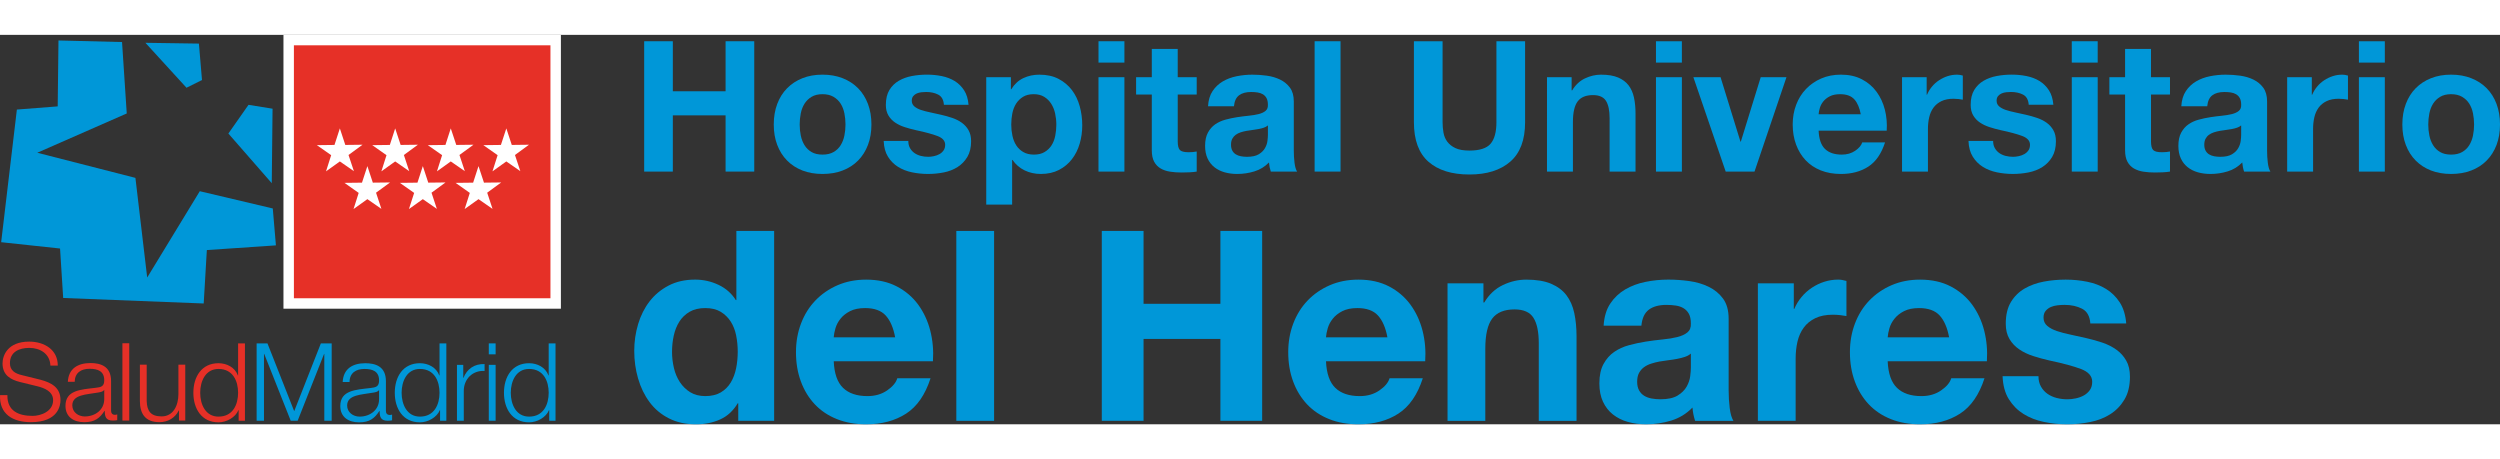 <?xml version="1.0" encoding="utf-8"?>
<!-- Generator: Adobe Illustrator 16.0.0, SVG Export Plug-In . SVG Version: 6.00 Build 0)  -->
<!DOCTYPE svg PUBLIC "-//W3C//DTD SVG 1.1//EN" "http://www.w3.org/Graphics/SVG/1.1/DTD/svg11.dtd">
<svg version="1.1" id="Capa_1" xmlns="http://www.w3.org/2000/svg" xmlns:xlink="http://www.w3.org/1999/xlink" x="0px" y="0px"
	 width="239.572px" height="44px" viewBox="0 0 239.572 37.318" enable-background="new 0 0 239.572 37.318"
	 xml:space="preserve">
<rect x="0" y="0" width="239.572" height="37.318" fill="#333333" stroke="none"/>
<g>
	<path fill="#E63027" d="M0.004,34.522c-0.082,1.805,1.207,2.594,2.96,2.594c2.626,0,2.833-1.609,2.833-2.117
		c0-1.213-0.871-1.67-1.92-1.951L2.07,32.601c-0.602-0.143-1.119-0.434-1.119-1.131c0-1.1,0.895-1.473,1.859-1.473
		c1.047,0,1.979,0.572,2.021,1.699h0.705c0.013-1.512-1.276-2.301-2.738-2.301c-2.088,0-2.555,1.357-2.555,2.086
		c0,1.15,0.801,1.566,1.672,1.785l1.65,0.404c0.686,0.166,1.525,0.496,1.525,1.338c0,1.08-1.184,1.504-1.96,1.504
		c-1.351,0-2.45-0.467-2.421-1.99H0.004"/>
	<path fill-rule="evenodd" clip-rule="evenodd" fill="#E63027" d="M7.156,33.247c0.021-0.875,0.623-1.248,1.432-1.248
		c0.768,0,1.402,0.215,1.402,1.102c0,0.592-0.302,0.664-0.841,0.723c-1.412,0.17-2.874,0.221-2.874,1.727
		c0,1.078,0.809,1.566,1.795,1.566c1.027,0,1.494-0.395,1.95-1.09h0.021c0,0.561,0.104,0.934,0.768,0.934
		c0.179,0,0.28-0.012,0.426-0.039V36.37c-0.051,0.02-0.134,0.041-0.206,0.041c-0.259,0-0.385-0.145-0.385-0.396v-2.842
		c0-1.432-1.028-1.723-1.972-1.723c-1.225,0-2.108,0.539-2.17,1.797H7.156 M9.99,34.886c0.01,1.047-0.872,1.682-1.868,1.682
		c-0.614,0-1.194-0.408-1.194-1.061c0-1.047,1.381-1.037,2.49-1.234c0.178-0.031,0.468-0.084,0.551-0.24H9.99V34.886z"/>
	<rect x="11.732" y="29.552" fill="#E63027" width="0.654" height="7.408"/>
	<path fill="#E63027" d="M17.752,31.604h-0.654v2.812c0,1.09-0.489,2.146-1.609,2.146c-1.036,0-1.402-0.506-1.432-1.473v-3.486
		h-0.652v3.477c0,1.246,0.529,2.035,1.877,2.035c0.799,0,1.506-0.408,1.847-1.119h0.022v0.965h0.602V31.604"/>
	<path fill-rule="evenodd" clip-rule="evenodd" fill="#E63027" d="M23.471,29.565h-0.654v3.074h-0.02
		c-0.282-0.771-1.061-1.174-1.858-1.174c-1.631,0-2.409,1.314-2.409,2.832s0.778,2.834,2.409,2.834c0.778,0,1.629-0.479,1.909-1.172
		h0.02v1.016h0.604V29.565 M19.185,34.298c0-1.111,0.507-2.283,1.754-2.283c1.39,0,1.878,1.172,1.878,2.283
		s-0.488,2.285-1.878,2.285C19.691,36.583,19.185,35.409,19.185,34.298"/>
	<polygon fill="#0097D8" points="24.592,36.976 25.297,36.976 25.297,30.571 25.318,30.571 27.859,36.976 28.524,36.976 
		31.057,30.571 31.078,30.571 31.078,36.976 31.784,36.976 31.784,29.565 30.748,29.565 28.193,36.063 25.63,29.565 24.592,29.565 	
		"/>
	<path fill-rule="evenodd" clip-rule="evenodd" fill="#0097D8" d="M33.494,33.263c0.02-0.875,0.622-1.248,1.432-1.248
		c0.77,0,1.4,0.219,1.4,1.1c0,0.594-0.301,0.668-0.84,0.729c-1.412,0.166-2.876,0.215-2.876,1.723c0,1.08,0.812,1.566,1.796,1.566
		c1.028,0,1.495-0.395,1.951-1.092h0.022c0,0.562,0.104,0.936,0.768,0.936c0.177,0,0.278-0.012,0.426-0.039v-0.549
		c-0.054,0.016-0.136,0.037-0.206,0.037c-0.262,0-0.385-0.145-0.385-0.395v-2.842c0-1.434-1.027-1.723-1.975-1.723
		c-1.224,0-2.104,0.537-2.168,1.797H33.494 M36.326,34.901c0.011,1.047-0.871,1.682-1.867,1.682c-0.612,0-1.193-0.408-1.193-1.062
		c0-1.049,1.379-1.035,2.49-1.236c0.178-0.027,0.469-0.078,0.551-0.236h0.02V34.901z"/>
	<path fill-rule="evenodd" clip-rule="evenodd" fill="#0097D8" d="M42.772,29.565h-0.653v3.074h-0.021
		c-0.282-0.771-1.059-1.174-1.857-1.174c-1.632,0-2.41,1.314-2.41,2.832s0.778,2.834,2.41,2.834c0.776,0,1.628-0.479,1.909-1.172
		h0.021v1.016h0.601V29.565 M38.486,34.298c0-1.111,0.509-2.283,1.755-2.283c1.389,0,1.878,1.172,1.878,2.283
		s-0.489,2.285-1.878,2.285C38.995,36.583,38.486,35.409,38.486,34.298"/>
	<path fill="#0097D8" d="M43.79,36.976h0.653v-2.854c0-1.109,0.811-1.984,1.994-1.918v-0.656c-0.965-0.041-1.693,0.467-2.026,1.328
		h-0.019v-1.254H43.79V36.976"/>
	<path fill-rule="evenodd" clip-rule="evenodd" fill="#0097D8" d="M46.841,30.614h0.654v-1.049h-0.654V30.614z M46.841,36.976h0.654
		v-5.354h-0.654V36.976z"/>
	<path fill-rule="evenodd" clip-rule="evenodd" fill="#0097D8" d="M53.234,29.565H52.58v3.074h-0.021
		c-0.28-0.771-1.058-1.174-1.857-1.174c-1.63,0-2.408,1.314-2.408,2.832s0.778,2.834,2.408,2.834c0.778,0,1.629-0.479,1.908-1.172
		h0.021v1.016h0.604V29.565 M48.947,34.298c0-1.111,0.508-2.283,1.754-2.283c1.391,0,1.879,1.172,1.879,2.283
		s-0.488,2.285-1.879,2.285C49.455,36.583,48.947,35.409,48.947,34.298"/>
	<rect x="27.664" y="0.5" fill="#E63027" stroke="#FFFFFF" width="25.586" height="25.241"/>
	<polygon fill="#FFFFFF" points="32.568,8.963 32.053,10.548 30.367,10.569 31.736,11.529 31.242,13.079 32.568,12.129 
		33.914,13.062 33.398,11.511 34.744,10.528 33.089,10.548 	"/>
	<polygon fill="#FFFFFF" points="37.87,8.963 37.357,10.548 35.673,10.569 37.038,11.529 36.546,13.079 37.87,12.129 39.215,13.062 
		38.703,11.511 40.049,10.528 38.393,10.548 	"/>
	<polygon fill="#FFFFFF" points="43.197,8.963 42.685,10.548 40.998,10.569 42.367,11.529 41.873,13.079 43.197,12.129 
		44.543,13.062 44.029,11.511 45.375,10.528 43.723,10.548 	"/>
	<polygon fill="#FFFFFF" points="40.519,12.577 40.005,14.162 38.317,14.182 39.688,15.145 39.188,16.693 40.519,15.743 
		41.864,16.676 41.351,15.125 42.694,14.143 41.04,14.162 	"/>
	<polygon fill="#FFFFFF" points="35.205,12.577 34.689,14.162 33.008,14.182 34.372,15.145 33.879,16.693 35.205,15.743 
		36.549,16.676 36.035,15.125 37.38,14.143 35.727,14.162 	"/>
	<polygon fill="#FFFFFF" points="45.854,12.577 45.34,14.162 43.656,14.182 45.021,15.145 44.527,16.693 45.854,15.743 
		47.199,16.676 46.687,15.125 48.031,14.143 46.378,14.162 	"/>
	<polygon fill="#FFFFFF" points="48.52,8.963 48.002,10.548 46.321,10.569 47.686,11.529 47.193,13.079 48.52,12.129 49.863,13.062 
		49.348,11.511 50.694,10.528 49.043,10.548 	"/>
	<polygon fill="#0097D8" points="19.52,25.741 6.054,25.214 5.755,20.474 0.111,19.869 1.617,7.158 5.529,6.854 5.604,0.537 
		11.695,0.688 12.146,7.532 3.572,11.296 12.977,13.704 14.105,23.253 19.145,14.982 26.14,16.636 26.441,20.173 19.822,20.622 	"/>
	<polygon fill="#0097D8" points="13.934,0.76 17.871,5.068 19.357,4.328 19.061,0.837 	"/>
	<polygon fill="#0097D8" points="21.885,9.455 26.043,14.215 26.119,7.076 23.814,6.705 	"/>
	<g>
		<path fill="#0097D8" d="M64.476,0.612v4.793h5.056V0.612h2.746v12.489h-2.746V7.714h-5.056v5.388h-2.746V0.612H64.476z"/>
		<path fill="#0097D8" d="M74.481,6.62c0.221-0.588,0.536-1.09,0.945-1.504c0.408-0.414,0.897-0.734,1.469-0.962
			c0.571-0.228,1.212-0.341,1.924-0.341c0.711,0,1.355,0.113,1.933,0.341s1.07,0.548,1.478,0.962s0.723,0.916,0.945,1.504
			c0.221,0.59,0.333,1.245,0.333,1.969c0,0.723-0.111,1.376-0.333,1.959c-0.222,0.583-0.537,1.082-0.945,1.495
			c-0.408,0.414-0.901,0.732-1.478,0.954c-0.577,0.221-1.222,0.332-1.933,0.332c-0.712,0-1.353-0.111-1.924-0.332
			c-0.572-0.222-1.062-0.54-1.469-0.954c-0.409-0.413-0.724-0.912-0.945-1.495c-0.222-0.583-0.333-1.236-0.333-1.959
			C74.149,7.865,74.26,7.21,74.481,6.62z M76.738,9.646c0.07,0.345,0.189,0.653,0.359,0.928c0.169,0.273,0.394,0.492,0.673,0.655
			c0.28,0.164,0.63,0.245,1.05,0.245c0.419,0,0.772-0.081,1.058-0.245c0.286-0.163,0.513-0.382,0.682-0.655
			c0.169-0.274,0.289-0.583,0.358-0.928c0.07-0.344,0.105-0.696,0.105-1.058s-0.035-0.718-0.105-1.067
			c-0.07-0.35-0.189-0.659-0.358-0.927c-0.169-0.269-0.396-0.487-0.682-0.656c-0.286-0.169-0.639-0.254-1.058-0.254
			c-0.42,0-0.77,0.085-1.05,0.254s-0.504,0.388-0.673,0.656c-0.169,0.268-0.289,0.577-0.359,0.927
			c-0.07,0.35-0.105,0.706-0.105,1.067S76.668,9.303,76.738,9.646z"/>
		<path fill="#0097D8" d="M87.207,10.854c0.11,0.192,0.253,0.351,0.428,0.473c0.175,0.122,0.376,0.213,0.604,0.271
			c0.228,0.058,0.464,0.087,0.708,0.087c0.175,0,0.359-0.021,0.551-0.062c0.192-0.04,0.367-0.104,0.524-0.192
			c0.158-0.087,0.289-0.203,0.394-0.35c0.105-0.146,0.158-0.329,0.158-0.551c0-0.373-0.248-0.653-0.744-0.84
			s-1.187-0.373-2.073-0.56C87.396,9.05,87.043,8.953,86.7,8.842c-0.344-0.11-0.65-0.256-0.918-0.437
			c-0.269-0.181-0.484-0.408-0.647-0.683c-0.163-0.273-0.245-0.609-0.245-1.006c0-0.583,0.114-1.061,0.341-1.435
			c0.228-0.373,0.528-0.667,0.901-0.883s0.793-0.368,1.26-0.455c0.466-0.088,0.944-0.131,1.434-0.131s0.965,0.046,1.426,0.14
			c0.46,0.094,0.872,0.251,1.233,0.472c0.361,0.222,0.662,0.517,0.901,0.884c0.239,0.367,0.382,0.831,0.428,1.391h-2.361
			c-0.035-0.478-0.216-0.802-0.542-0.971c-0.326-0.169-0.711-0.254-1.154-0.254c-0.14,0-0.292,0.009-0.455,0.026
			c-0.164,0.018-0.312,0.056-0.446,0.114c-0.134,0.058-0.248,0.143-0.341,0.253c-0.094,0.111-0.14,0.26-0.14,0.446
			c0,0.222,0.082,0.402,0.245,0.542c0.164,0.141,0.376,0.254,0.639,0.342c0.262,0.087,0.562,0.166,0.901,0.235
			c0.338,0.07,0.682,0.146,1.032,0.228c0.361,0.082,0.714,0.182,1.058,0.298c0.344,0.116,0.65,0.271,0.918,0.463
			c0.268,0.192,0.484,0.432,0.647,0.718c0.164,0.286,0.245,0.639,0.245,1.059c0,0.595-0.12,1.093-0.358,1.495
			c-0.239,0.402-0.551,0.726-0.936,0.971s-0.825,0.417-1.321,0.517c-0.496,0.099-1,0.148-1.513,0.148
			c-0.524,0-1.038-0.053-1.539-0.157c-0.501-0.105-0.948-0.28-1.338-0.525c-0.391-0.244-0.711-0.568-0.962-0.971
			c-0.251-0.402-0.388-0.906-0.411-1.513h2.361C87.041,10.432,87.096,10.661,87.207,10.854z"/>
		<path fill="#0097D8" d="M96.872,4.058v1.155h0.035c0.303-0.49,0.688-0.846,1.154-1.067c0.466-0.222,0.979-0.332,1.539-0.332
			c0.711,0,1.324,0.134,1.837,0.402c0.513,0.268,0.938,0.624,1.277,1.066c0.338,0.443,0.589,0.96,0.752,1.548
			c0.163,0.59,0.245,1.205,0.245,1.846c0,0.606-0.082,1.189-0.245,1.749c-0.164,0.561-0.411,1.056-0.744,1.487
			c-0.332,0.432-0.747,0.775-1.242,1.032c-0.496,0.256-1.076,0.385-1.741,0.385c-0.56,0-1.076-0.114-1.548-0.341
			c-0.473-0.228-0.86-0.562-1.164-1.006h-0.035v4.285H94.51V4.058H96.872z M100.099,11.229c0.274-0.163,0.496-0.376,0.665-0.638
			c0.169-0.263,0.289-0.569,0.358-0.919c0.07-0.35,0.105-0.705,0.105-1.066s-0.038-0.718-0.114-1.067s-0.201-0.662-0.376-0.936
			c-0.175-0.274-0.399-0.496-0.673-0.665c-0.274-0.169-0.609-0.254-1.006-0.254c-0.408,0-0.75,0.085-1.023,0.254
			s-0.496,0.388-0.665,0.656c-0.169,0.268-0.289,0.577-0.359,0.927c-0.07,0.35-0.104,0.712-0.104,1.085
			c0,0.361,0.038,0.717,0.113,1.066s0.198,0.656,0.368,0.919c0.169,0.262,0.394,0.475,0.673,0.638
			c0.28,0.164,0.618,0.245,1.015,0.245C99.483,11.475,99.825,11.394,100.099,11.229z"/>
		<path fill="#0097D8" d="M105.268,2.658V0.612h2.484v2.046H105.268z M107.751,4.058v9.044h-2.484V4.058H107.751z"/>
		<path fill="#0097D8" d="M114.679,4.058V5.72h-1.819v4.479c0,0.419,0.07,0.699,0.21,0.839c0.14,0.141,0.42,0.21,0.839,0.21
			c0.14,0,0.274-0.006,0.402-0.018c0.128-0.011,0.251-0.028,0.368-0.052v1.924c-0.21,0.035-0.443,0.059-0.7,0.07
			c-0.257,0.011-0.507,0.018-0.752,0.018c-0.385,0-0.75-0.026-1.093-0.079s-0.647-0.154-0.91-0.307
			c-0.262-0.151-0.469-0.367-0.621-0.646c-0.152-0.28-0.228-0.647-0.228-1.103V5.72h-1.504V4.058h1.504V1.347h2.484v2.711H114.679z"
			/>
		<path fill="#0097D8" d="M116.2,5.388c0.256-0.385,0.583-0.694,0.979-0.928c0.396-0.232,0.843-0.399,1.338-0.498
			s0.994-0.148,1.496-0.148c0.455,0,0.916,0.032,1.382,0.096c0.466,0.064,0.892,0.189,1.277,0.376s0.7,0.446,0.945,0.778
			c0.245,0.333,0.367,0.773,0.367,1.321v4.705c0,0.408,0.023,0.799,0.07,1.172c0.047,0.374,0.128,0.653,0.245,0.84h-2.519
			c-0.046-0.14-0.084-0.282-0.114-0.429c-0.029-0.146-0.049-0.294-0.061-0.446c-0.396,0.409-0.863,0.694-1.399,0.857
			c-0.537,0.163-1.084,0.245-1.644,0.245c-0.432,0-0.834-0.053-1.207-0.157c-0.374-0.105-0.7-0.269-0.98-0.49
			c-0.28-0.222-0.499-0.501-0.656-0.84c-0.157-0.338-0.236-0.74-0.236-1.207c0-0.513,0.09-0.936,0.271-1.268
			c0.181-0.333,0.414-0.598,0.7-0.796c0.286-0.198,0.612-0.347,0.979-0.446c0.367-0.099,0.737-0.178,1.111-0.236
			c0.373-0.058,0.74-0.104,1.102-0.14c0.361-0.035,0.682-0.088,0.962-0.157c0.28-0.07,0.501-0.172,0.665-0.307
			c0.164-0.134,0.239-0.329,0.228-0.586c0-0.268-0.044-0.48-0.131-0.639c-0.087-0.157-0.204-0.279-0.35-0.367
			c-0.146-0.087-0.315-0.146-0.507-0.175s-0.399-0.044-0.621-0.044c-0.49,0-0.875,0.105-1.154,0.315s-0.443,0.56-0.49,1.049h-2.484
			C115.798,6.256,115.944,5.772,116.2,5.388z M121.107,8.895c-0.157,0.053-0.327,0.097-0.507,0.131
			c-0.181,0.035-0.37,0.064-0.568,0.088c-0.199,0.023-0.396,0.053-0.595,0.088c-0.187,0.034-0.371,0.081-0.551,0.14
			s-0.338,0.137-0.472,0.236c-0.134,0.099-0.242,0.225-0.324,0.376s-0.123,0.344-0.123,0.577c0,0.222,0.041,0.408,0.123,0.56
			s0.192,0.271,0.333,0.358c0.14,0.088,0.303,0.149,0.49,0.184c0.187,0.035,0.379,0.053,0.577,0.053c0.49,0,0.869-0.081,1.137-0.245
			c0.268-0.163,0.466-0.358,0.595-0.586c0.128-0.228,0.207-0.457,0.236-0.69c0.029-0.233,0.044-0.42,0.044-0.56V8.676
			C121.396,8.77,121.264,8.842,121.107,8.895z"/>
		<path fill="#0097D8" d="M128.462,0.612v12.489h-2.484V0.612H128.462z"/>
		<path fill="#0097D8" d="M144.73,12.148c-0.945,0.822-2.251,1.233-3.918,1.233c-1.691,0-3-0.408-3.927-1.225
			c-0.927-0.816-1.391-2.076-1.391-3.778V0.612h2.747v7.767c0,0.338,0.029,0.671,0.087,0.997c0.058,0.326,0.181,0.615,0.367,0.865
			c0.187,0.251,0.446,0.455,0.779,0.612c0.332,0.157,0.778,0.236,1.338,0.236c0.979,0,1.656-0.219,2.03-0.656
			c0.373-0.437,0.559-1.122,0.559-2.055V0.612h2.747v7.767C146.147,10.069,145.675,11.326,144.73,12.148z"/>
		<path fill="#0097D8" d="M150.607,4.058v1.26h0.053c0.314-0.524,0.723-0.906,1.225-1.146s1.015-0.358,1.539-0.358
			c0.665,0,1.21,0.09,1.636,0.271s0.761,0.432,1.006,0.752c0.245,0.321,0.417,0.712,0.517,1.173c0.099,0.46,0.148,0.971,0.148,1.53
			v5.562h-2.484V7.994c0-0.746-0.117-1.304-0.35-1.671c-0.233-0.367-0.647-0.551-1.242-0.551c-0.676,0-1.166,0.201-1.469,0.604
			c-0.304,0.402-0.455,1.064-0.455,1.985v4.74h-2.484V4.058H150.607z"/>
		<path fill="#0097D8" d="M158.689,2.658V0.612h2.483v2.046H158.689z M161.173,4.058v9.044h-2.483V4.058H161.173z"/>
		<path fill="#0097D8" d="M165.371,13.102l-3.096-9.044h2.605l1.907,6.175h0.035l1.906-6.175h2.467l-3.062,9.044H165.371z"/>
		<path fill="#0097D8" d="M174.887,10.933c0.373,0.361,0.91,0.542,1.609,0.542c0.501,0,0.933-0.125,1.295-0.376
			c0.361-0.251,0.582-0.516,0.664-0.796h2.187c-0.35,1.085-0.886,1.86-1.609,2.326c-0.724,0.467-1.598,0.7-2.624,0.7
			c-0.711,0-1.353-0.114-1.924-0.341c-0.572-0.228-1.056-0.552-1.452-0.972c-0.396-0.419-0.702-0.921-0.918-1.504
			s-0.323-1.225-0.323-1.924c0-0.677,0.11-1.307,0.332-1.89c0.221-0.583,0.536-1.087,0.944-1.513s0.896-0.762,1.46-1.006
			c0.566-0.245,1.193-0.367,1.881-0.367c0.77,0,1.44,0.148,2.012,0.445c0.571,0.298,1.041,0.697,1.408,1.198
			c0.367,0.502,0.633,1.073,0.796,1.715s0.222,1.312,0.175,2.012h-6.524C174.31,9.988,174.514,10.571,174.887,10.933z
			 M177.694,6.175c-0.298-0.326-0.749-0.49-1.356-0.49c-0.396,0-0.725,0.067-0.988,0.201c-0.262,0.135-0.472,0.301-0.629,0.499
			c-0.158,0.198-0.269,0.408-0.332,0.63c-0.064,0.221-0.103,0.419-0.114,0.595h4.04C178.198,6.979,177.992,6.501,177.694,6.175z"/>
		<path fill="#0097D8" d="M184.63,4.058v1.68h0.035c0.116-0.28,0.273-0.539,0.472-0.778c0.199-0.239,0.426-0.443,0.683-0.612
			s0.53-0.3,0.822-0.394c0.291-0.094,0.595-0.14,0.909-0.14c0.164,0,0.344,0.029,0.543,0.087v2.31
			c-0.117-0.023-0.257-0.044-0.42-0.062c-0.164-0.018-0.321-0.026-0.473-0.026c-0.455,0-0.84,0.076-1.154,0.228
			s-0.568,0.358-0.762,0.621c-0.191,0.262-0.329,0.568-0.41,0.918c-0.082,0.35-0.123,0.729-0.123,1.137v4.076h-2.483V4.058H184.63z"
			/>
		<path fill="#0097D8" d="M191.164,10.854c0.109,0.192,0.253,0.351,0.428,0.473c0.176,0.122,0.377,0.213,0.604,0.271
			c0.228,0.058,0.464,0.087,0.709,0.087c0.174,0,0.358-0.021,0.551-0.062c0.192-0.04,0.367-0.104,0.524-0.192
			c0.157-0.087,0.288-0.203,0.394-0.35c0.105-0.146,0.158-0.329,0.158-0.551c0-0.373-0.248-0.653-0.744-0.84
			s-1.187-0.373-2.072-0.56c-0.362-0.081-0.715-0.178-1.059-0.289c-0.344-0.11-0.65-0.256-0.918-0.437
			c-0.27-0.181-0.484-0.408-0.648-0.683c-0.162-0.273-0.244-0.609-0.244-1.006c0-0.583,0.113-1.061,0.341-1.435
			c0.228-0.373,0.528-0.667,0.901-0.883s0.793-0.368,1.26-0.455c0.466-0.088,0.943-0.131,1.434-0.131s0.965,0.046,1.426,0.14
			s0.871,0.251,1.233,0.472c0.361,0.222,0.661,0.517,0.901,0.884c0.238,0.367,0.381,0.831,0.428,1.391h-2.361
			c-0.035-0.478-0.216-0.802-0.543-0.971c-0.326-0.169-0.711-0.254-1.154-0.254c-0.14,0-0.291,0.009-0.454,0.026
			s-0.312,0.056-0.446,0.114c-0.135,0.058-0.248,0.143-0.341,0.253c-0.094,0.111-0.14,0.26-0.14,0.446
			c0,0.222,0.081,0.402,0.244,0.542c0.164,0.141,0.377,0.254,0.639,0.342c0.262,0.087,0.562,0.166,0.9,0.235
			c0.338,0.07,0.683,0.146,1.033,0.228c0.361,0.082,0.713,0.182,1.058,0.298c0.344,0.116,0.649,0.271,0.919,0.463
			c0.268,0.192,0.483,0.432,0.646,0.718c0.164,0.286,0.245,0.639,0.245,1.059c0,0.595-0.12,1.093-0.358,1.495
			c-0.239,0.402-0.551,0.726-0.936,0.971s-0.826,0.417-1.321,0.517c-0.495,0.099-1,0.148-1.513,0.148
			c-0.525,0-1.039-0.053-1.539-0.157c-0.502-0.105-0.948-0.28-1.339-0.525c-0.391-0.244-0.712-0.568-0.962-0.971
			c-0.251-0.402-0.389-0.906-0.411-1.513h2.361C190.997,10.432,191.053,10.661,191.164,10.854z"/>
		<path fill="#0097D8" d="M198.536,2.658V0.612h2.483v2.046H198.536z M201.02,4.058v9.044h-2.483V4.058H201.02z"/>
		<path fill="#0097D8" d="M207.947,4.058V5.72h-1.819v4.479c0,0.419,0.069,0.699,0.21,0.839c0.14,0.141,0.42,0.21,0.84,0.21
			c0.14,0,0.273-0.006,0.402-0.018c0.128-0.011,0.25-0.028,0.367-0.052v1.924c-0.21,0.035-0.443,0.059-0.699,0.07
			c-0.258,0.011-0.508,0.018-0.753,0.018c-0.385,0-0.749-0.026-1.093-0.079s-0.647-0.154-0.91-0.307
			c-0.262-0.151-0.469-0.367-0.621-0.646c-0.151-0.28-0.227-0.647-0.227-1.103V5.72h-1.505V4.058h1.505V1.347h2.483v2.711H207.947z"
			/>
		<path fill="#0097D8" d="M209.469,5.388c0.256-0.385,0.582-0.694,0.979-0.928c0.396-0.232,0.844-0.399,1.339-0.498
			s0.994-0.148,1.495-0.148c0.455,0,0.916,0.032,1.383,0.096c0.466,0.064,0.892,0.189,1.276,0.376s0.7,0.446,0.944,0.778
			c0.245,0.333,0.367,0.773,0.367,1.321v4.705c0,0.408,0.023,0.799,0.07,1.172c0.047,0.374,0.129,0.653,0.245,0.84h-2.519
			c-0.047-0.14-0.085-0.282-0.114-0.429c-0.029-0.146-0.05-0.294-0.062-0.446c-0.396,0.409-0.863,0.694-1.398,0.857
			c-0.537,0.163-1.085,0.245-1.645,0.245c-0.432,0-0.834-0.053-1.207-0.157c-0.373-0.105-0.699-0.269-0.98-0.49
			c-0.279-0.222-0.498-0.501-0.655-0.84c-0.157-0.338-0.236-0.74-0.236-1.207c0-0.513,0.091-0.936,0.271-1.268
			c0.181-0.333,0.413-0.598,0.7-0.796c0.285-0.198,0.611-0.347,0.979-0.446c0.367-0.099,0.738-0.178,1.111-0.236
			c0.373-0.058,0.74-0.104,1.102-0.14s0.683-0.088,0.963-0.157c0.279-0.07,0.501-0.172,0.664-0.307
			c0.164-0.134,0.239-0.329,0.228-0.586c0-0.268-0.044-0.48-0.132-0.639c-0.087-0.157-0.203-0.279-0.35-0.367
			c-0.146-0.087-0.314-0.146-0.507-0.175s-0.399-0.044-0.621-0.044c-0.489,0-0.874,0.105-1.154,0.315s-0.443,0.56-0.489,1.049
			h-2.484C209.066,6.256,209.212,5.772,209.469,5.388z M214.375,8.895c-0.157,0.053-0.326,0.097-0.508,0.131
			c-0.18,0.035-0.369,0.064-0.568,0.088c-0.198,0.023-0.396,0.053-0.594,0.088c-0.188,0.034-0.371,0.081-0.552,0.14
			s-0.339,0.137-0.472,0.236c-0.135,0.099-0.242,0.225-0.324,0.376s-0.123,0.344-0.123,0.577c0,0.222,0.041,0.408,0.123,0.56
			s0.192,0.271,0.332,0.358c0.141,0.088,0.304,0.149,0.49,0.184c0.187,0.035,0.379,0.053,0.577,0.053
			c0.489,0,0.868-0.081,1.138-0.245c0.268-0.163,0.466-0.358,0.594-0.586c0.129-0.228,0.207-0.457,0.236-0.69s0.044-0.42,0.044-0.56
			V8.676C214.664,8.77,214.532,8.842,214.375,8.895z"/>
		<path fill="#0097D8" d="M221.538,4.058v1.68h0.035c0.116-0.28,0.273-0.539,0.472-0.778c0.199-0.239,0.426-0.443,0.683-0.612
			s0.53-0.3,0.822-0.394c0.291-0.094,0.595-0.14,0.909-0.14c0.164,0,0.344,0.029,0.543,0.087v2.31
			c-0.117-0.023-0.257-0.044-0.42-0.062c-0.164-0.018-0.321-0.026-0.473-0.026c-0.455,0-0.84,0.076-1.154,0.228
			s-0.568,0.358-0.762,0.621c-0.191,0.262-0.329,0.568-0.41,0.918c-0.082,0.35-0.123,0.729-0.123,1.137v4.076h-2.483V4.058H221.538z
			"/>
		<path fill="#0097D8" d="M226.051,2.658V0.612h2.484v2.046H226.051z M228.535,4.058v9.044h-2.484V4.058H228.535z"/>
		<path fill="#0097D8" d="M230.547,6.62c0.221-0.588,0.535-1.09,0.944-1.504c0.407-0.414,0.897-0.734,1.47-0.962
			c0.57-0.228,1.212-0.341,1.924-0.341c0.711,0,1.355,0.113,1.933,0.341s1.069,0.548,1.478,0.962s0.724,0.916,0.945,1.504
			c0.221,0.59,0.332,1.245,0.332,1.969c0,0.723-0.111,1.376-0.332,1.959c-0.222,0.583-0.537,1.082-0.945,1.495
			c-0.408,0.414-0.9,0.732-1.478,0.954c-0.577,0.221-1.222,0.332-1.933,0.332c-0.712,0-1.354-0.111-1.924-0.332
			c-0.572-0.222-1.062-0.54-1.47-0.954c-0.409-0.413-0.724-0.912-0.944-1.495c-0.223-0.583-0.333-1.236-0.333-1.959
			C230.214,7.865,230.324,7.21,230.547,6.62z M232.803,9.646c0.07,0.345,0.189,0.653,0.359,0.928
			c0.168,0.273,0.393,0.492,0.673,0.655c0.28,0.164,0.63,0.245,1.05,0.245s0.771-0.081,1.059-0.245
			c0.285-0.163,0.513-0.382,0.682-0.655c0.169-0.274,0.289-0.583,0.358-0.928c0.07-0.344,0.104-0.696,0.104-1.058
			s-0.034-0.718-0.104-1.067c-0.069-0.35-0.189-0.659-0.358-0.927c-0.169-0.269-0.396-0.487-0.682-0.656
			c-0.287-0.169-0.639-0.254-1.059-0.254s-0.77,0.085-1.05,0.254s-0.505,0.388-0.673,0.656c-0.17,0.268-0.289,0.577-0.359,0.927
			s-0.105,0.706-0.105,1.067S232.732,9.303,232.803,9.646z"/>
	</g>
	<g>
		<path fill="#0097D8" d="M70.694,35.306c-0.425,0.713-0.981,1.228-1.669,1.541c-0.688,0.314-1.465,0.472-2.332,0.472
			c-0.986,0-1.853-0.19-2.6-0.573c-0.748-0.382-1.364-0.9-1.848-1.555c-0.484-0.653-0.85-1.405-1.096-2.256
			c-0.247-0.849-0.37-1.732-0.37-2.65c0-0.883,0.123-1.736,0.37-2.561c0.246-0.824,0.612-1.551,1.096-2.18
			c0.484-0.628,1.092-1.134,1.822-1.517c0.73-0.382,1.581-0.573,2.549-0.573c0.781,0,1.525,0.166,2.23,0.497s1.262,0.82,1.669,1.466
			h0.051V18.79h3.619v18.197h-3.44v-1.682H70.694z M70.542,28.794c-0.102-0.501-0.276-0.943-0.522-1.325
			c-0.247-0.383-0.565-0.692-0.956-0.931c-0.391-0.237-0.884-0.356-1.479-0.356s-1.096,0.119-1.503,0.356
			c-0.408,0.238-0.735,0.553-0.981,0.943c-0.247,0.391-0.425,0.837-0.535,1.338c-0.111,0.501-0.166,1.023-0.166,1.567
			c0,0.51,0.059,1.02,0.178,1.529c0.119,0.51,0.31,0.964,0.574,1.363c0.263,0.399,0.594,0.723,0.994,0.969
			c0.399,0.246,0.879,0.369,1.44,0.369c0.595,0,1.092-0.119,1.491-0.356c0.399-0.238,0.717-0.557,0.956-0.956
			c0.238-0.399,0.408-0.854,0.51-1.363s0.153-1.036,0.153-1.58S70.644,29.295,70.542,28.794z"/>
		<path fill="#0097D8" d="M80.787,33.827c0.543,0.526,1.325,0.79,2.345,0.79c0.73,0,1.359-0.183,1.886-0.548
			c0.526-0.365,0.849-0.752,0.968-1.16h3.186c-0.51,1.58-1.291,2.711-2.345,3.39c-1.054,0.68-2.328,1.02-3.823,1.02
			c-1.037,0-1.971-0.165-2.803-0.497c-0.833-0.331-1.538-0.803-2.115-1.414c-0.578-0.611-1.024-1.342-1.338-2.191
			s-0.471-1.784-0.471-2.804c0-0.985,0.161-1.903,0.484-2.753c0.323-0.849,0.781-1.584,1.376-2.204
			c0.595-0.62,1.304-1.108,2.128-1.466c0.824-0.356,1.737-0.535,2.74-0.535c1.122,0,2.098,0.217,2.931,0.65
			c0.832,0.433,1.516,1.016,2.051,1.745c0.535,0.731,0.921,1.563,1.16,2.498c0.238,0.935,0.323,1.911,0.255,2.931h-9.506
			C79.946,32.451,80.243,33.301,80.787,33.827z M84.877,26.895c-0.434-0.476-1.092-0.713-1.976-0.713
			c-0.578,0-1.058,0.098-1.44,0.293s-0.688,0.438-0.917,0.727c-0.229,0.289-0.391,0.595-0.484,0.917
			c-0.094,0.323-0.149,0.611-0.166,0.866h5.887C85.612,28.067,85.311,27.371,84.877,26.895z"/>
		<path fill="#0097D8" d="M95.262,18.79v18.197h-3.619V18.79H95.262z"/>
		<path fill="#0097D8" d="M109.585,18.79v6.983h7.365V18.79h4.001v18.197h-4.001v-7.85h-7.365v7.85h-4.001V18.79H109.585z"/>
		<path fill="#0097D8" d="M127.96,33.827c0.543,0.526,1.325,0.79,2.345,0.79c0.73,0,1.359-0.183,1.886-0.548
			c0.526-0.365,0.849-0.752,0.968-1.16h3.186c-0.51,1.58-1.291,2.711-2.345,3.39c-1.054,0.68-2.328,1.02-3.823,1.02
			c-1.037,0-1.971-0.165-2.803-0.497c-0.833-0.331-1.538-0.803-2.115-1.414c-0.578-0.611-1.024-1.342-1.338-2.191
			s-0.471-1.784-0.471-2.804c0-0.985,0.161-1.903,0.484-2.753c0.323-0.849,0.781-1.584,1.376-2.204
			c0.595-0.62,1.304-1.108,2.128-1.466c0.824-0.356,1.737-0.535,2.74-0.535c1.122,0,2.098,0.217,2.931,0.65
			c0.832,0.433,1.516,1.016,2.051,1.745c0.535,0.731,0.921,1.563,1.16,2.498c0.238,0.935,0.323,1.911,0.255,2.931h-9.506
			C127.12,32.451,127.417,33.301,127.96,33.827z M132.051,26.895c-0.434-0.476-1.092-0.713-1.976-0.713
			c-0.578,0-1.058,0.098-1.44,0.293s-0.688,0.438-0.917,0.727c-0.229,0.289-0.391,0.595-0.484,0.917
			c-0.094,0.323-0.149,0.611-0.166,0.866h5.887C132.786,28.067,132.484,27.371,132.051,26.895z"/>
		<path fill="#0097D8" d="M142.156,23.812v1.835h0.077c0.459-0.765,1.053-1.321,1.783-1.67c0.73-0.348,1.479-0.522,2.243-0.522
			c0.969,0,1.763,0.132,2.384,0.396c0.619,0.264,1.107,0.629,1.465,1.096c0.356,0.468,0.607,1.036,0.752,1.707
			c0.145,0.672,0.217,1.415,0.217,2.23v8.104h-3.619v-7.441c0-1.088-0.17-1.899-0.51-2.435s-0.943-0.803-1.81-0.803
			c-0.985,0-1.699,0.293-2.142,0.879c-0.441,0.587-0.662,1.551-0.662,2.894v6.906h-3.619V23.812H142.156z"/>
		<path fill="#0097D8" d="M154.312,25.748c0.373-0.561,0.85-1.011,1.427-1.351s1.228-0.582,1.95-0.727
			c0.722-0.145,1.447-0.217,2.179-0.217c0.663,0,1.333,0.047,2.013,0.141s1.301,0.276,1.861,0.548s1.02,0.649,1.376,1.134
			s0.535,1.126,0.535,1.925v6.855c0,0.595,0.034,1.164,0.103,1.707c0.066,0.544,0.186,0.952,0.356,1.224h-3.671
			c-0.067-0.204-0.123-0.412-0.165-0.624c-0.042-0.213-0.072-0.43-0.089-0.65c-0.578,0.595-1.258,1.011-2.039,1.249
			c-0.781,0.237-1.58,0.356-2.396,0.356c-0.629,0-1.216-0.076-1.759-0.229c-0.544-0.152-1.02-0.391-1.428-0.713
			c-0.407-0.323-0.726-0.73-0.955-1.224c-0.229-0.492-0.344-1.079-0.344-1.759c0-0.747,0.131-1.363,0.395-1.848
			s0.604-0.87,1.02-1.159s0.893-0.506,1.428-0.65c0.535-0.144,1.074-0.259,1.617-0.344c0.545-0.085,1.08-0.153,1.606-0.204
			s0.993-0.127,1.401-0.229c0.408-0.102,0.73-0.25,0.969-0.445s0.348-0.48,0.331-0.854c0-0.391-0.063-0.7-0.19-0.93
			c-0.128-0.229-0.298-0.408-0.51-0.535c-0.213-0.128-0.459-0.213-0.74-0.255c-0.279-0.043-0.582-0.064-0.904-0.064
			c-0.713,0-1.273,0.153-1.682,0.459s-0.646,0.815-0.714,1.529h-3.619C153.727,27.014,153.938,26.309,154.312,25.748z
			 M161.461,30.858c-0.229,0.076-0.477,0.14-0.739,0.19c-0.264,0.051-0.54,0.094-0.828,0.128c-0.289,0.034-0.577,0.076-0.866,0.127
			c-0.272,0.051-0.54,0.119-0.803,0.204c-0.264,0.085-0.493,0.2-0.688,0.344c-0.196,0.145-0.353,0.328-0.472,0.548
			c-0.119,0.222-0.178,0.502-0.178,0.842c0,0.322,0.059,0.595,0.178,0.815s0.28,0.395,0.484,0.522
			c0.204,0.127,0.441,0.217,0.713,0.268c0.272,0.051,0.553,0.076,0.842,0.076c0.713,0,1.266-0.118,1.656-0.356
			s0.68-0.522,0.867-0.854c0.187-0.331,0.301-0.666,0.344-1.006c0.042-0.34,0.063-0.612,0.063-0.816v-1.351
			C161.881,30.676,161.69,30.781,161.461,30.858z"/>
		<path fill="#0097D8" d="M171.897,23.812v2.446h0.051c0.17-0.408,0.399-0.786,0.688-1.134c0.289-0.349,0.619-0.646,0.994-0.893
			c0.373-0.246,0.772-0.438,1.197-0.573s0.867-0.204,1.325-0.204c0.237,0,0.501,0.043,0.79,0.128v3.364
			c-0.17-0.034-0.373-0.064-0.611-0.09s-0.468-0.038-0.688-0.038c-0.664,0-1.225,0.11-1.683,0.331
			c-0.459,0.222-0.829,0.522-1.108,0.905c-0.281,0.382-0.48,0.828-0.6,1.338s-0.178,1.062-0.178,1.656v5.938h-3.619V23.812H171.897z
			"/>
		<path fill="#0097D8" d="M181.785,33.827c0.544,0.526,1.326,0.79,2.346,0.79c0.73,0,1.359-0.183,1.886-0.548
			s0.849-0.752,0.968-1.16h3.186c-0.51,1.58-1.291,2.711-2.344,3.39c-1.055,0.68-2.328,1.02-3.823,1.02
			c-1.036,0-1.972-0.165-2.804-0.497c-0.832-0.331-1.537-0.803-2.115-1.414s-1.023-1.342-1.338-2.191s-0.471-1.784-0.471-2.804
			c0-0.985,0.16-1.903,0.483-2.753c0.323-0.849,0.781-1.584,1.376-2.204c0.596-0.62,1.305-1.108,2.129-1.466
			c0.824-0.356,1.736-0.535,2.739-0.535c1.122,0,2.099,0.217,2.931,0.65c0.832,0.433,1.517,1.016,2.052,1.745
			c0.535,0.731,0.921,1.563,1.159,2.498s0.323,1.911,0.256,2.931h-9.507C180.945,32.451,181.242,33.301,181.785,33.827z
			 M185.877,26.895c-0.434-0.476-1.093-0.713-1.977-0.713c-0.577,0-1.057,0.098-1.439,0.293s-0.688,0.438-0.918,0.727
			c-0.229,0.289-0.391,0.595-0.483,0.917c-0.094,0.323-0.149,0.611-0.166,0.866h5.888C186.611,28.067,186.31,27.371,185.877,26.895z
			"/>
		<path fill="#0097D8" d="M195.586,33.712c0.162,0.281,0.37,0.51,0.625,0.688s0.548,0.311,0.879,0.396
			c0.332,0.085,0.676,0.127,1.032,0.127c0.255,0,0.522-0.029,0.803-0.089s0.536-0.153,0.765-0.28c0.229-0.128,0.42-0.298,0.574-0.51
			c0.152-0.213,0.229-0.48,0.229-0.803c0-0.544-0.361-0.952-1.083-1.224s-1.729-0.544-3.021-0.815
			c-0.526-0.119-1.041-0.259-1.541-0.421c-0.502-0.161-0.947-0.373-1.338-0.637c-0.392-0.264-0.705-0.595-0.943-0.994
			s-0.357-0.888-0.357-1.466c0-0.849,0.166-1.546,0.498-2.09c0.33-0.543,0.768-0.972,1.312-1.287
			c0.543-0.313,1.154-0.535,1.834-0.662c0.68-0.128,1.377-0.191,2.09-0.191c0.714,0,1.406,0.068,2.078,0.204
			c0.67,0.136,1.27,0.365,1.797,0.688c0.525,0.322,0.963,0.751,1.312,1.287c0.348,0.535,0.556,1.21,0.623,2.025h-3.439
			c-0.051-0.696-0.314-1.168-0.791-1.414c-0.476-0.246-1.036-0.37-1.682-0.37c-0.203,0-0.425,0.014-0.662,0.039
			c-0.238,0.025-0.455,0.08-0.65,0.165c-0.195,0.086-0.361,0.209-0.497,0.37s-0.204,0.378-0.204,0.649
			c0,0.323,0.119,0.586,0.357,0.79c0.237,0.204,0.548,0.37,0.93,0.497c0.383,0.128,0.82,0.242,1.312,0.344
			c0.492,0.103,0.994,0.213,1.504,0.332c0.526,0.119,1.041,0.264,1.542,0.433c0.501,0.17,0.946,0.396,1.338,0.676
			c0.391,0.28,0.705,0.629,0.942,1.045c0.238,0.416,0.357,0.93,0.357,1.542c0,0.866-0.174,1.593-0.522,2.179
			s-0.803,1.058-1.363,1.415c-0.562,0.356-1.202,0.607-1.925,0.751c-0.722,0.145-1.457,0.217-2.204,0.217
			c-0.765,0-1.513-0.076-2.243-0.229c-0.73-0.152-1.381-0.407-1.949-0.765c-0.569-0.356-1.037-0.828-1.402-1.414
			s-0.564-1.321-0.598-2.204h3.439C195.344,33.097,195.425,33.432,195.586,33.712z"/>
	</g>
</g>
</svg>
